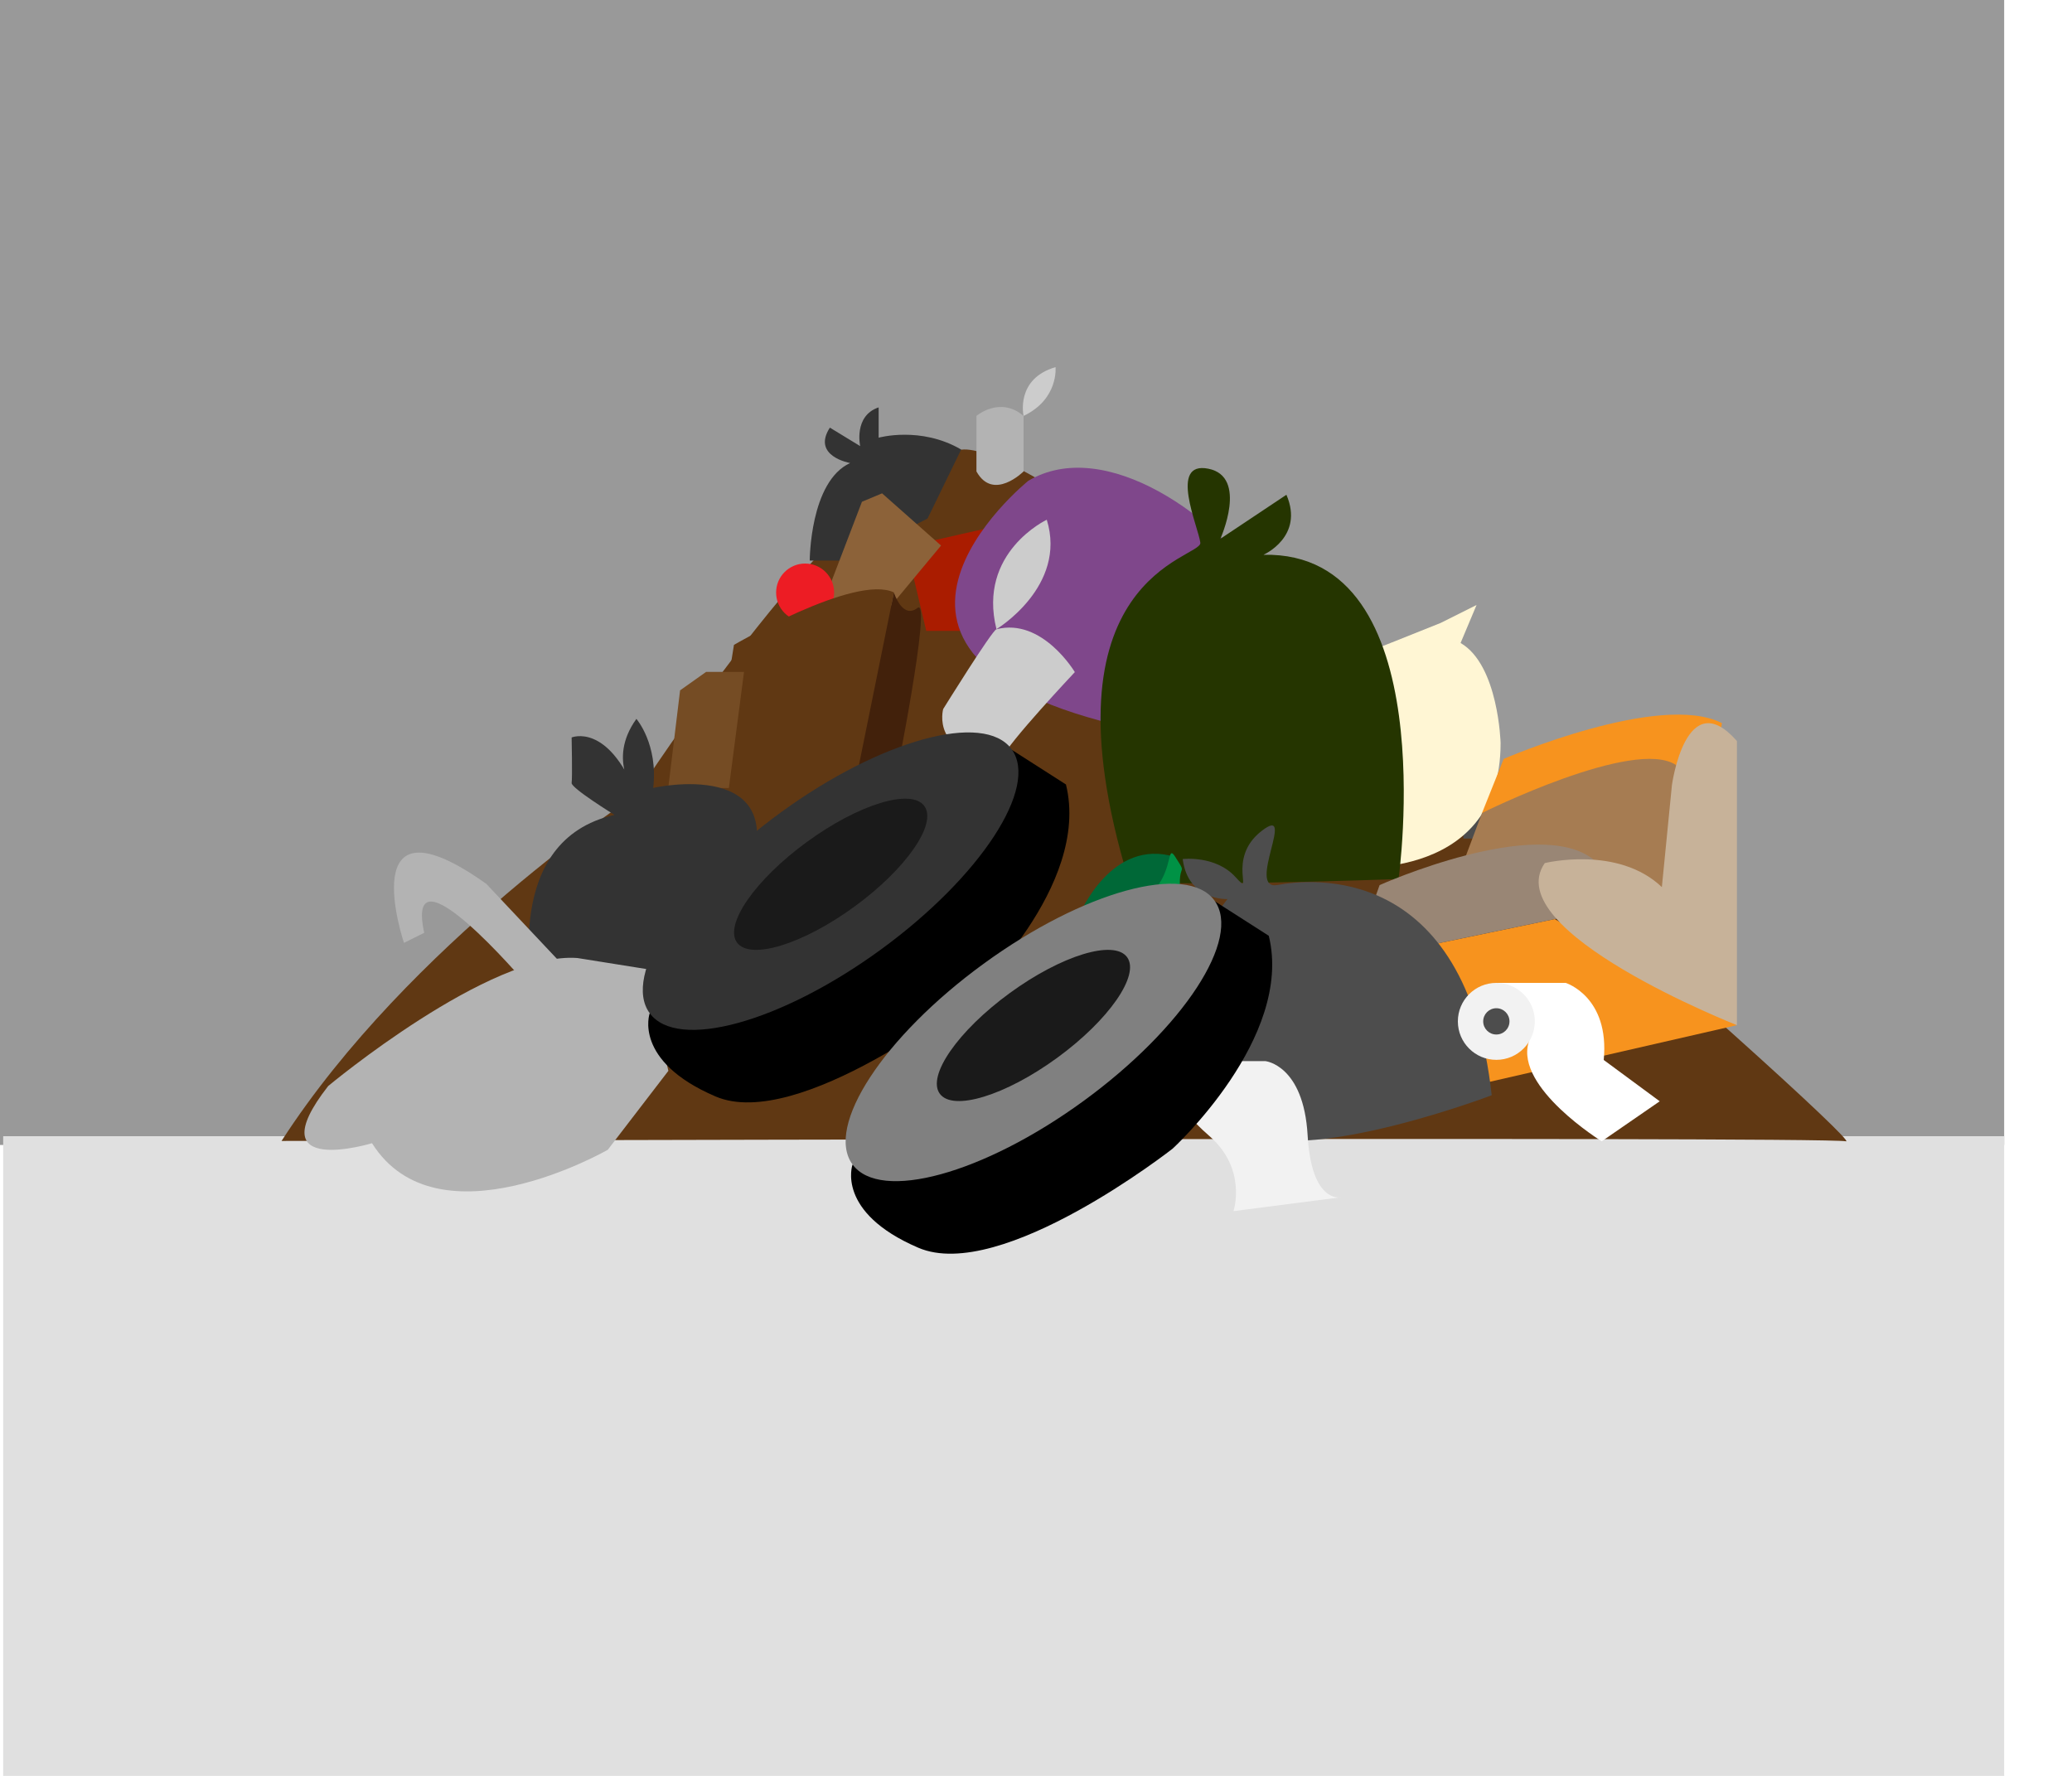 <?xml version="1.0" encoding="utf-8"?>
<!-- Generator: Adobe Illustrator 28.0.0, SVG Export Plug-In . SVG Version: 6.00 Build 0)  -->
<svg version="1.1" xmlns="http://www.w3.org/2000/svg" xmlns:xlink="http://www.w3.org/1999/xlink" x="0px" y="0px"
	 viewBox="0 0 175 150" style="enable-background:new 0 0 175 150;" xml:space="preserve">
<style type="text/css">
	.st0{fill:#999999;}
	.st1{fill:#E0E0E0;}
	.st2{fill:#603813;}
	.st3{fill:#333333;}
	.st4{fill:#B3B3B3;}
	.st5{fill:#CCCCCC;}
	.st6{fill:#4D4D4D;}
	.st7{fill:#AA1C00;}
	.st8{fill:#8C6239;}
	.st9{fill:#ED1C24;}
	.st10{fill:#42210B;}
	.st11{fill:#754C24;}
	.st12{fill:#7F478B;}
	.st13{fill:#1A1A1A;}
	.st14{fill:#FFF6D4;}
	.st15{fill:#253500;}
	.st16{fill:#F7931E;}
	.st17{fill:#A67C52;}
	.st18{fill:#998675;}
	.st19{fill:#C7B299;}
	.st20{fill:#FFFFFF;}
	.st21{fill:#F2F2F2;}
	.st22{fill:#006837;}
	.st23{fill:#009245;}
	.st24{fill:#808080;}
</style>
<g id="Laag_1">
	<rect class="st0" width="169.27" height="96.71"/>
	<rect x="0.27" y="95.97" class="st1" width="169" height="54.03"/>
</g>
<g id="Laag_2">
	<g>
		<path class="st2" d="M23.78,96.37c0,0,130.31-0.4,132.13,0.03c1.82,0.43-65.33-59.56-74.72-58.42S53.74,67.13,53.74,67.13
			S34.56,79.67,23.78,96.37z"/>
		<path class="st3" d="M68.39,47.36c0,0,0-6.68,3.41-8.25c0,0-3.27-0.57-1.71-2.99l2.56,1.56c0,0-0.57-2.56,1.56-3.27v2.56
			c0,0,3.55-1,6.97,1l-2.84,5.83l-6.97,3.55H68.39z"/>
		<g>
			<path class="st4" d="M86.45,35.13v4.69c0,0-2.56,2.56-3.98,0v-4.69C82.47,35.13,84.46,33.43,86.45,35.13z"/>
			<path class="st5" d="M89.15,31.01c0,0,0.28,2.7-2.7,4.12C86.45,35.13,85.74,32,89.15,31.01z"/>
			<rect x="123.6" y="67.47" class="st6" width="3.98" height="3.36"/>
		</g>
		<g>
			<path class="st7" d="M78.23,53.29h5.58c0,0-0.85-7.1,4.4-9.13s-11.66,2.03-11.66,2.03L78.23,53.29z"/>
			<path class="st5" d="M86.01,52.44l-2.2,0.85c0,0-0.68-6.76,4.4-9.13C88.2,44.16,89.72,46.19,86.01,52.44z"/>
		</g>
		<polygon class="st8" points="69.53,50.92 73.93,52.76 79.48,46.08 74.5,41.67 72.8,42.38 		"/>
		<circle class="st9" cx="68" cy="50.05" r="2.45"/>
		<g>
			<path class="st2" d="M59.64,69.4c0.07-0.85,2.35-14.93,2.35-14.93s10.24-6.01,13.51-4.43l-3.55,17.51L59.64,69.4z"/>
			<path class="st10" d="M75.5,66.56l-3.55,1l3.55-17.51c0,0,0.71,2.29,1.99,1.3S75.5,66.56,75.5,66.56z"/>
		</g>
		<polygon class="st11" points="56.44,66.56 61.56,66.56 62.84,56.75 59.64,56.75 57.44,58.31 		"/>
		<path class="st3" d="M45.07,84.05c-0.14-0.71-2.7-13.08,6.83-15.22c0,0-3.69-2.28-3.62-2.7c0.07-0.43,0-3.84,0-3.84
			s3.05-1.28,5.47,4.83c0,0-2.56-2.84,0-6.4c0,0,1.85,2.13,1.42,5.83c0,0,11.94-2.7,7.96,7.68S45.07,84.05,45.07,84.05z"/>
		<g>
			<path class="st4" d="M31.42,96.56c0,0-9.81,2.99-3.7-4.83c0,0,13.65-11.38,21.05-10.81l6.26,1v2.42l1.42,6.11l-5.12,6.67
				C51.32,97.12,36.96,105.38,31.42,96.56z"/>
			<path class="st4" d="M35.83,78.79l-1.71,0.85c0,0-4.42-13.08,6.96-4.98l5.95,6.32l-2.67,2.03
				C44.36,83.02,34.12,70.97,35.83,78.79z"/>
		</g>
		<path class="st12" d="M86.85,40.61c0,0-19.1,15.38,9.81,21.13S99.7,33,86.85,40.61z"/>
		<g>
			<path class="st5" d="M84.16,53.15c-0.38,0.1-4.5,6.74-4.5,6.74s4.63,5.25,5,4.12c0.36-1.12,6.12-7.24,6.12-7.24
				S88.03,52.15,84.16,53.15z"/>
			<path class="st5" d="M79.66,59.89c0,0-1.12,4,5,4.12C84.66,64.01,87.03,60.76,79.66,59.89z"/>
			<path class="st5" d="M88.41,43.9c0,0-5.87,2.75-4.25,9.24C84.16,53.15,90.15,49.52,88.41,43.9z"/>
		</g>
		<g>
			<path d="M54.87,85.6c0,0-1.43,4.01,5.56,7.01c6.99,3,21.48-8.37,21.48-8.37s10.24-9.37,8.12-17.98l-4.58-2.93L54.87,85.6z"/>
			
				<ellipse transform="matrix(0.808 -0.589 0.589 0.808 -30.393 55.587)" class="st3" cx="70.16" cy="74.46" rx="18.92" ry="7.17"/>
			
				<ellipse transform="matrix(0.808 -0.589 0.589 0.808 -30.047 55.475)" class="st13" cx="70.16" cy="73.88" rx="9.79" ry="3.39"/>
		</g>
		<path class="st14" d="M111.53,56.67l1.52,16.57c0,0,13.69,1.69,13.69-10.48c0,0-0.17-6.59-3.38-8.45l1.35-3.21l-3.04,1.52
			L111.53,56.67z"/>
		<path class="st15" d="M95.3,74.25c0.24,0.81,22.82,0,22.82,0s3.89-27.72-11.41-27.39c0,0,3.47-1.52,1.94-5.07l-5.58,3.72
			c0,0,2.37-5.24-1.01-5.92c-3.38-0.68-0.85,4.9-0.68,6.25S87.53,48.55,95.3,74.25z"/>
		<g>
			<polygon class="st16" points="146.7,86.59 122.35,92.17 114.24,81.18 131.31,77.63 			"/>
			<path class="st16" d="M125.17,68.67L127,64.1c0,0,13.19-5.71,18.43-3.02s0,0,0,0l-1.01,7.59H125.17"/>
			<path class="st17" d="M122.94,74.59l2.23-5.92c0,0,12.86-6.41,16.39-4.05v13.01L122.94,74.59z"/>
			<path class="st18" d="M131.31,77.63l-17.07,3.55l2.28-6.42c0,0,13.35-5.97,18.09-2.14C139.34,76.45,131.31,77.63,131.31,77.63z"
				/>
			<path class="st19" d="M146.7,86.59c0,0-20.2-7.95-16.23-13.69c0,0,6.17-1.52,9.89,2.03l0.85-8.62c0,0,1.18-8.62,5.49-3.72V86.59z
				"/>
		</g>
		<path class="st6" d="M125.99,92.51c0,0-19.1,7.27-22.32,1.86c-3.21-5.41-6.59-10.14,0-18.43c0,0-3.33,0.17-3.78-3.38
			c0,0,2.77-0.34,4.46,1.52c1.69,1.86-0.85-1.52,2.2-3.89c3.04-2.37-1.35,5.07,1.35,4.56C110.6,74.25,123.79,72.73,125.99,92.51z"/>
		<g>
			<path class="st20" d="M126.38,83.02h5.86c0,0,3.72,1.16,3.21,6.51l4.73,3.49l-4.9,3.38c0,0-7.29-4.51-6.18-8.34
				C130.21,84.22,126.38,83.02,126.38,83.02l2.72,5.04"/>
			<circle class="st21" cx="126.38" cy="86.27" r="3.25"/>
			<circle class="st6" cx="126.38" cy="86.27" r="1.11"/>
		</g>
		<path class="st21" d="M97.08,89.63h9.81c0,0,3.21,0.34,3.55,6.25c0.34,5.92,2.87,5.24,2.87,5.24l-9.13,1.18
			c0,0,1.18-3.55-2.03-6.34C98.94,93.18,97.08,89.63,97.08,89.63z"/>
		<g>
			<path class="st22" d="M91.16,77.29c0,0,2.7-6.59,8.11-4.9C99.28,72.39,98.94,77.63,91.16,77.29z"/>
			<path class="st23" d="M94.37,84.9c0,0,6.42,0,7.44-4.9c0,0-1.52,0.17-2.03-3.72c-0.51-3.89,0.68-2.03-0.51-3.89
				c-1.18-1.86,1.01,4.9-8.11,4.9c0,0,3.21-0.85,3.21,3.38S94.37,84.9,94.37,84.9z"/>
		</g>
		<g>
			<path d="M72,98.38c0,0-1.43,4.01,5.56,7.01c6.99,3,21.48-8.37,21.48-8.37s10.24-9.37,8.12-17.98l-4.58-2.93L72,98.38z"/>
			
				<ellipse transform="matrix(0.808 -0.589 0.589 0.808 -34.635 68.121)" class="st24" cx="87.29" cy="87.25" rx="18.92" ry="7.17"/>
			
				<ellipse transform="matrix(0.808 -0.589 0.589 0.808 -34.289 68.008)" class="st13" cx="87.29" cy="86.66" rx="9.79" ry="3.39"/>
		</g>
	</g>
	<g>
	</g>
	<g>
	</g>
	<g>
	</g>
	<g>
	</g>
	<g>
	</g>
	<g>
	</g>
	<g>
	</g>
	<g>
	</g>
	<g>
	</g>
	<g>
	</g>
	<g>
	</g>
</g>
</svg>
